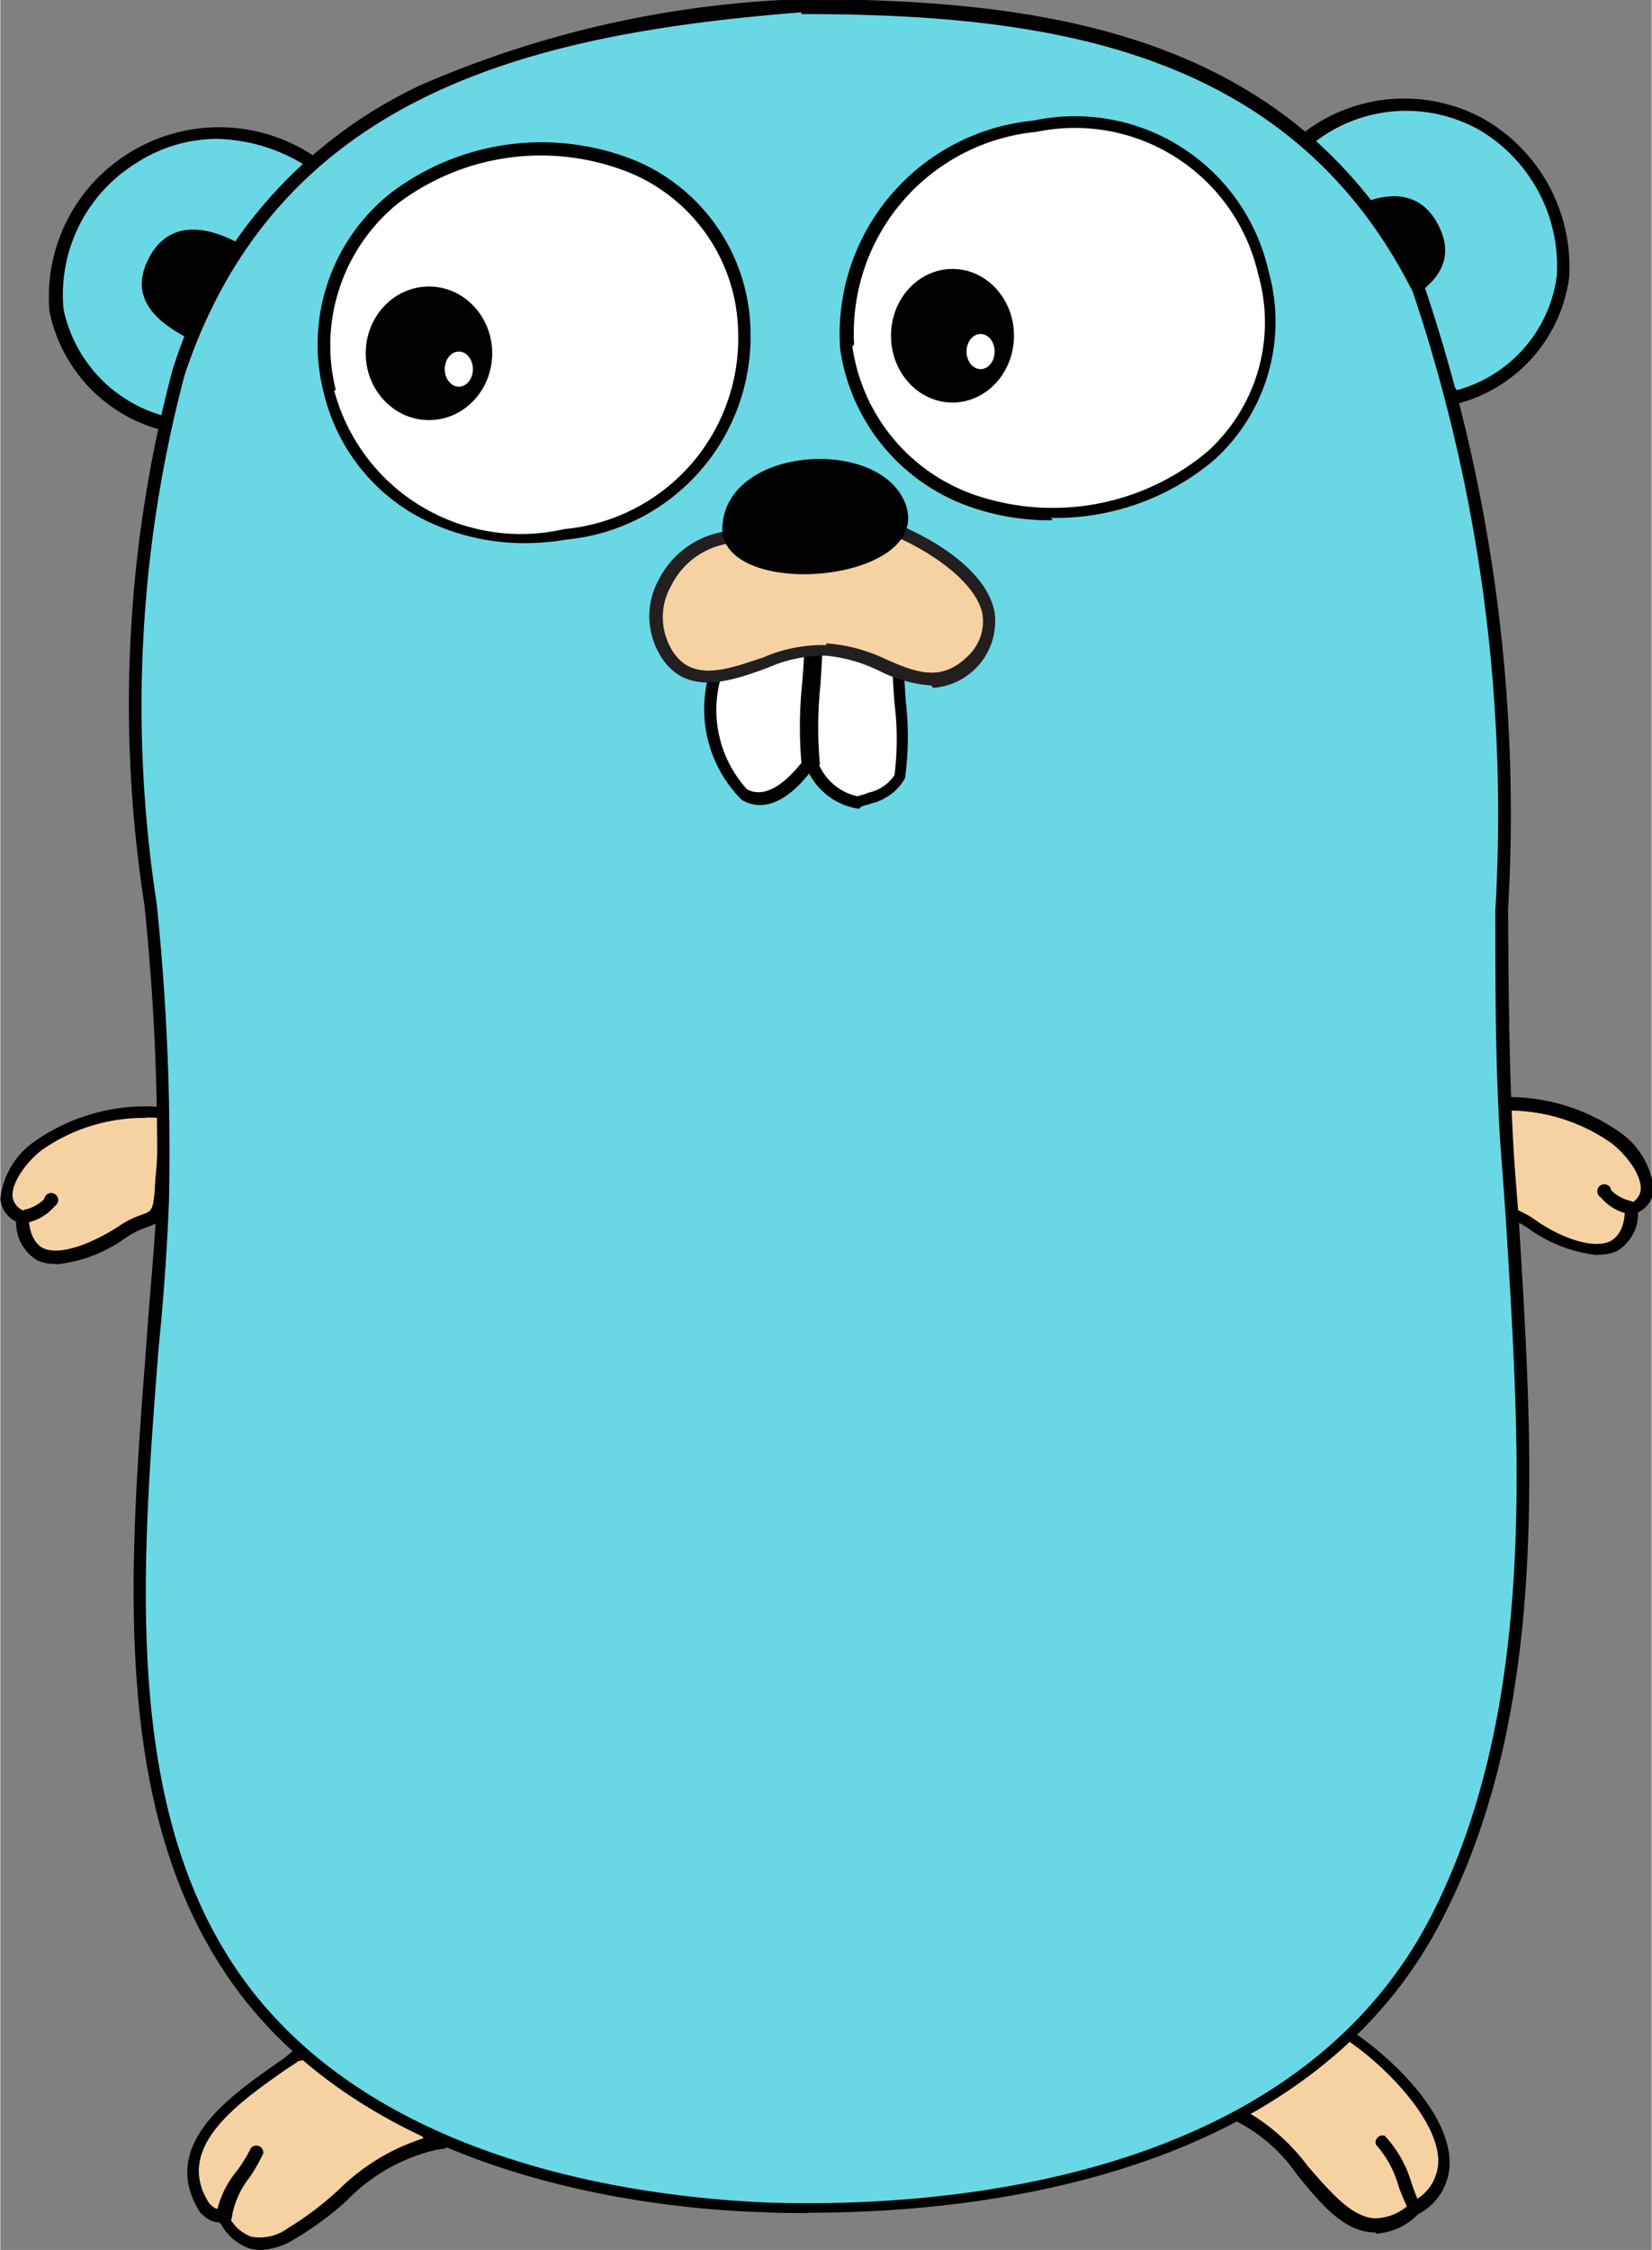 <?xml version="1.0" encoding="UTF-8"?>
<!-- Uploaded to: SVG Repo, www.svgrepo.com, Generator: SVG Repo Mixer Tools -->
<svg width="23.509" height="32" version="1.1" viewBox="0 0 .94 1.28" xmlns="http://www.w3.org/2000/svg" xmlns:cc="http://creativecommons.org/ns#" xmlns:dc="http://purl.org/dc/elements/1.1/" xmlns:rdf="http://www.w3.org/1999/02/22-rdf-syntax-ns#">
 <rect x="0" y="0" width=".94" height="1.28" fill="#808080" stroke="none"/>
 <title>file_type_go</title>
 <g>
  <path d="m0.013 0.693c0.002 0.038 0.04 0.02 0.057 0.009 0.016-0.011 0.021-0.002 0.022-0.024a0.363 0.363 0 0 0 0.002-0.044 0.107 0.107 0 0 0-0.071 0.018c-0.01 0.008-0.03 0.032-0.01 0.041" fill="#f6d2a2" fill-rule="evenodd"/>
  <path d="m0.032 0.719a0.024 0.024 0 0 1-0.011-0.002 0.025 0.025 0 0 1-0.012-0.022 0.016 0.016 0 0 1-0.009-0.013 0.046 0.046 0 0 1 0.02-0.033 0.11 0.11 0 0 1 0.074-0.019l0.003 2.7429e-4v0.003a0.259 0.259 0 0 1-0.001 0.034c-2.7428e-4 0.003-5.0285e-4 0.007-7.3142e-4 0.01-0.001 0.016-0.004 0.018-0.012 0.021a0.045 0.045 0 0 0-0.012 0.006 0.082 0.082 0 0 1-0.039 0.015zm0.051-0.083a0.101 0.101 0 0 0-0.059 0.018c-0.007 0.005-0.018 0.018-0.017 0.027a0.01 0.01 0 0 0 0.007 0.008l0.002 9.1428e-4v0.002c4.5715e-4 0.009 0.003 0.015 0.008 0.018 0.01 0.005 0.029-0.003 0.043-0.012a0.052 0.052 0 0 1 0.014-0.007c0.005-0.002 0.006-0.002 0.007-0.015 0-0.003 4.5714e-4 -0.007 7.3143e-4 -0.01a0.281 0.281 0 0 0 0.001-0.03q-0.004-1.3714e-4 -0.007-1.3714e-4z"/>
  <path d="m0.013 0.693a0.03 0.03 0 0 0 0.015-0.008" fill="#c6b198" fill-rule="evenodd"/>
  <path d="m0.013 0.696a0.004 0.004 0 0 1-0.001-0.007l0.002-8.6857e-4a0.022 0.022 0 0 0 0.011-0.006 0.004 0.004 0 1 1 0.006 0.004 0.028 0.028 0 0 1-0.014 0.009l-0.002 8.2286e-4a0.004 0.004 0 0 1-0.001 2.2871e-4z"/>
  <path d="m0.1 0.243c-0.145-0.041-0.037-0.224 0.079-0.149z" fill="#6ad7e5" fill-rule="evenodd"/>
  <path d="m0.102 0.247-0.003-7.7714e-4a0.088 0.088 0 0 1-0.071-0.069 0.096 0.096 0 0 1 0.045-0.09 0.097 0.097 0 0 1 0.109 0.004l0.003 0.002zm0.021-0.168a0.085 0.085 0 0 0-0.046 0.014 0.088 0.088 0 0 0-0.041 0.083 0.08 0.08 0 0 0 0.063 0.062l0.076-0.143a0.099 0.099 0 0 0-0.052-0.016z"/>
  <path d="m0.742 0.08c0.114-0.08 0.218 0.101 0.085 0.147z" fill="#6ad7e5" fill-rule="evenodd"/>
  <path d="m0.825 0.231-0.088-0.152 0.003-0.002a0.094 0.094 0 0 1 0.105-0.009 0.097 0.097 0 0 1 0.048 0.09 0.086 0.086 0 0 1-0.065 0.072zm-0.078-0.15 0.082 0.141a0.078 0.078 0 0 0 0.057-0.065 0.09 0.09 0 0 0-0.044-0.083 0.085 0.085 0 0 0-0.094 0.007z"/>
  <path d="m0.767 1.157c0.029 0.018 0.082 0.072 0.039 0.099-0.042 0.038-0.065-0.042-0.102-0.053a0.102 0.102 0 0 1 0.064-0.045z" fill="#f6d2a2" fill-rule="evenodd"/>
  <path d="m0.783 1.27h-0.002c-0.017-0.001-0.03-0.017-0.043-0.033a0.093 0.093 0 0 0-0.036-0.031l-0.005-0.001 0.003-0.004a0.106 0.106 0 0 1 0.066-0.047h0.001l0.001 6.857e-4c0.019 0.012 0.057 0.045 0.057 0.076a0.033 0.033 0 0 1-0.018 0.029 0.036 0.036 0 0 1-0.024 0.011zm-0.074-0.069a0.115 0.115 0 0 1 0.035 0.031c0.013 0.015 0.025 0.029 0.038 0.03a0.029 0.029 0 0 0 0.021-0.009l5.4858e-4 -4.114e-4a0.026 0.026 0 0 0 0.015-0.023c0-0.024-0.031-0.055-0.052-0.069a0.094 0.094 0 0 0-0.057 0.039z"/>
  <path d="m0.805 1.26a0.004 0.004 0 0 1-0.003-0.002 0.133 0.133 0 0 1-0.006-0.014 0.06 0.06 0 0 0-0.013-0.024 0.004 0.004 0 0 1 0.005-0.005 0.066 0.066 0 0 1 0.015 0.026 0.128 0.128 0 0 0 0.005 0.013 0.004 0.004 0 0 1-0.002 0.005 0.004 0.004 0 0 1-0.002 5.028e-4z"/>
  <path d="m0.247 1.219c-0.034 0.005-0.053 0.036-0.082 0.052-0.027 0.016-0.037-0.005-0.039-0.009-0.004-0.002-0.004 0.002-0.01-0.005-0.025-0.039 0.026-0.068 0.052-0.088 0.037-0.007 0.06 0.024 0.079 0.05z" fill="#f6d2a2" fill-rule="evenodd"/>
  <path d="m0.148 1.28a0.024 0.024 0 0 1-0.006-8.229e-4 0.03 0.03 0 0 1-0.017-0.015h-8.2285e-4c-0.003 0-0.005-6.4e-4 -0.01-0.005l-5.0274e-4 -5.897e-4c-0.024-0.038 0.017-0.066 0.044-0.085 0.003-0.002 0.007-0.005 0.009-0.007l6.4e-4 -4.571e-4h7.7714e-4c0.038-0.008 0.062 0.024 0.081 0.049l0.005 0.007-0.006 9.142e-4a0.103 0.103 0 0 0-0.051 0.029 0.184 0.184 0 0 1-0.03 0.022 0.039 0.039 0 0 1-0.02 0.006zm-0.024-0.023a0.01 0.01 0 0 1 0.004 9.6e-4l0.001 5.029e-4 9.1428e-4 0.002a0.023 0.023 0 0 0 0.013 0.012 0.027 0.027 0 0 0 0.021-0.005 0.179 0.179 0 0 0 0.029-0.022 0.12 0.12 0 0 1 0.048-0.029c-0.018-0.024-0.039-0.05-0.071-0.044-0.003 0.002-0.006 0.004-0.009 0.006-0.027 0.019-0.062 0.044-0.042 0.075 0.003 0.003 0.004 0.003 0.004 0.003z"/>
  <path d="m0.126 1.265h-3.2e-4a0.004 0.004 0 0 1-0.003-0.004 0.055 0.055 0 0 1 0.012-0.026 0.085 0.085 0 0 0 0.008-0.013 0.004 0.004 0 0 1 0.007 0.003 0.091 0.091 0 0 1-0.008 0.014 0.049 0.049 0 0 0-0.01 0.023 0.004 0.004 0 0 1-0.004 0.003z"/>
 </g>
 <g fill-rule="evenodd">
  <path d="m0.106 0.192c-0.019-0.01-0.033-0.024-0.021-0.046 0.011-0.02 0.031-0.018 0.05-0.008z"/>
  <path d="m0.797 0.173c0.019-0.01 0.033-0.024 0.021-0.046-0.011-0.02-0.031-0.018-0.05-0.008z"/>
  <path d="m0.928 0.688c-0.002 0.038-0.04 0.02-0.057 0.009-0.016-0.011-0.021-0.002-0.022-0.024a0.363 0.363 0 0 1-0.002-0.044 0.107 0.107 0 0 1 0.071 0.018c0.01 0.008 0.03 0.032 0.01 0.041" fill="#f6d2a2"/>
 </g>
 <g>
  <path d="m0.909 0.714a0.082 0.082 0 0 1-0.039-0.015 0.045 0.045 0 0 0-0.012-0.006c-0.008-0.003-0.011-0.005-0.012-0.021 0-0.003-4.5714e-4 -0.007-7.3143e-4 -0.01a0.259 0.259 0 0 1-0.001-0.034v-0.003l0.003-2.7429e-4a0.11 0.11 0 0 1 0.074 0.019 0.046 0.046 0 0 1 0.02 0.033 0.016 0.016 0 0 1-0.009 0.013 0.025 0.025 0 0 1-0.012 0.022 0.024 0.024 0 0 1-0.01 0.002zm-0.058-0.082a0.281 0.281 0 0 0 0.001 0.03c2.7429e-4 0.003 5.0286e-4 0.007 7.3143e-4 0.01 7.7714e-4 0.012 0.002 0.013 0.007 0.015a0.052 0.052 0 0 1 0.014 0.007c0.014 0.01 0.033 0.017 0.043 0.012 0.005-0.003 8e-3 -0.009 0.008-0.018v-0.002l0.002-9.1429e-4a0.01 0.01 0 0 0 0.007-0.008c8.2285e-4 -0.009-0.009-0.021-0.017-0.027a0.102 0.102 0 0 0-0.066-0.018z"/>
  <path d="m0.928 0.688a0.03 0.03 0 0 1-0.015-0.008" fill="#c6b198" fill-rule="evenodd"/>
  <path d="m0.928 0.691a0.004 0.004 0 0 1-0.001 0l-0.002-8.2286e-4a0.028 0.028 0 0 1-0.014-0.009 0.004 0.004 0 1 1 0.006-0.004 0.022 0.022 0 0 0 0.011 0.006l0.002 8.6857e-4a0.004 0.004 0 0 1-0.001 0.007z"/>
  <path d="m0.456 0.004c0.145 0 0.28 0.021 0.351 0.16 0.063 0.156 0.041 0.324 0.051 0.489 0.008 0.141 0.027 0.305-0.039 0.436-0.069 0.138-0.242 0.173-0.384 0.168-0.112-0.004-0.246-0.04-0.309-0.142-0.074-0.12-0.039-0.298-0.034-0.431 0.006-0.158-0.043-0.316 0.009-0.47 0.054-0.16 0.199-0.196 0.355-0.209" fill="#6ad7e5" fill-rule="evenodd"/>
  <path d="m0.46 1.259c-0.009 0-0.017 0-0.025-4.571e-4 -0.069-0.002-0.237-0.021-0.312-0.144-0.06-0.097-0.049-0.23-0.04-0.348 0.002-0.03 0.005-0.058 0.006-0.084a1.357 1.357 0 0 0-0.007-0.168 0.741 0.741 0 0 1 0.016-0.304 0.266 0.266 0 0 1 0.141-0.162 0.592 0.592 0 0 1 0.217-0.049h2.7428e-4c0.141 0 0.282 0.02 0.354 0.162v2.7428e-4a0.938 0.938 0 0 1 0.048 0.355c2.2857e-4 0.044 5.0286e-4 0.09 0.003 0.135 7.7714e-4 0.014 0.002 0.027 0.003 0.041 0.008 0.13 0.018 0.277-0.042 0.396-0.074 0.149-0.262 0.17-0.362 0.17zm-0.004-1.252c-0.151 0.012-0.297 0.045-0.351 0.206a0.736 0.736 0 0 0-0.016 0.301 1.362 1.362 0 0 1 0.007 0.169c-0.001 0.027-0.003 0.055-0.006 0.085-0.009 0.117-0.02 0.249 0.039 0.344 0.074 0.12 0.239 0.138 0.307 0.141 0.088 0.003 0.301-0.007 0.38-0.166 0.059-0.118 0.049-0.264 0.041-0.393-9.1429e-4 -0.014-0.002-0.028-0.003-0.041-0.003-0.045-0.003-0.091-0.003-0.135a0.933 0.933 0 0 0-0.047-0.352c-0.07-0.139-0.209-0.158-0.348-0.158z"/>
  <path d="m0.481 0.198c0.026 0.151 0.273 0.111 0.237-0.041-0.032-0.137-0.246-0.099-0.237 0.041" fill="#fff" fill-rule="evenodd"/>
  <path d="m0.599 0.296a0.138 0.138 0 0 1-0.045-0.007 0.112 0.112 0 0 1-0.076-0.091v-3.6541e-4a0.122 0.122 0 0 1 0.11-0.129 0.113 0.113 0 0 1 0.134 0.086 0.106 0.106 0 0 1-0.031 0.107 0.14 0.14 0 0 1-0.093 0.033zm-0.114-0.099a0.105 0.105 0 0 0 0.071 0.085 0.137 0.137 0 0 0 0.131-0.025 0.099 0.099 0 0 0 0.029-0.101 0.107 0.107 0 0 0-0.126-0.081 0.115 0.115 0 0 0-0.104 0.121z"/>
  <path d="m0.186 0.222c0.034 0.132 0.244 0.098 0.236-0.034-0.01-0.158-0.268-0.128-0.236 0.034" fill="#fff" fill-rule="evenodd"/>
  <path d="m0.299 0.309a0.129 0.129 0 0 1-0.061-0.015 0.109 0.109 0 0 1-0.054-0.071 0.11 0.11 0 0 1 0.038-0.113 0.142 0.142 0 0 1 0.141-0.018 0.107 0.107 0 0 1 0.064 0.096 0.116 0.116 0 0 1-0.105 0.119 0.146 0.146 0 0 1-0.023 0.002zm-0.109-0.087a0.11 0.11 0 0 0 0.131 0.079 0.109 0.109 0 0 0 0.099-0.112 0.1 0.1 0 0 0-0.06-0.09 0.135 0.135 0 0 0-0.134 0.017 0.104 0.104 0 0 0-0.035 0.106z"/>
  <path d="m0.511 0.379a0.341 0.341 0 0 1 7.3142e-4 0.063c-0.005 0.009-0.015 0.01-0.023 0.014a0.034 0.034 0 0 1-0.026-0.021 0.444 0.444 0 0 1 0.002-0.071z" fill="#fff" fill-rule="evenodd"/>
  <path d="m0.489 0.46h-0.001a0.038 0.038 0 0 1-0.029-0.023v-9.6e-4a0.238 0.238 0 0 1 4.1143e-4 -0.049c5.9429e-4 -0.007 0.001-0.015 0.001-0.023v-0.005l0.054 0.017v0.003c0 0.006 5.4857e-4 0.013 0.001 0.02a0.171 0.171 0 0 1-3.6571e-4 0.043v5.4857e-4l-2.7429e-4 5.0285e-4a0.03 0.03 0 0 1-0.019 0.014c-0.002 7.7714e-4 -0.004 0.001-0.006 0.002zm-0.023-0.025a0.031 0.031 0 0 0 0.022 0.018c0.002-7.7715e-4 0.004-0.001 0.006-0.002a0.024 0.024 0 0 0 0.015-0.01 0.168 0.168 0 0 0 0-0.041c-4.5714e-4 -0.006-9.1428e-4 -0.012-0.001-0.018l-0.04-0.012c-3.2e-4 0.006-7.7714e-4 0.012-0.001 0.018a0.231 0.231 0 0 0-4.5714e-4 0.047z"/>
  <ellipse cx=".244" cy=".201" rx=".036" ry=".038"/>
  <ellipse cx=".261" cy=".21" rx=".008" ry=".01" fill="#fff"/>
  <ellipse cx=".542" cy=".191" rx=".035" ry=".038"/>
  <ellipse cx=".558" cy=".2" rx=".008" ry=".01" fill="#fff"/>
  <path d="m0.41 0.377c-0.015 0.038 0.009 0.113 0.051 0.057a0.444 0.444 0 0 1 0.002-0.071z" fill="#fff" fill-rule="evenodd"/>
  <path d="m0.432 0.458a0.021 0.021 0 0 1-0.01-0.003 0.073 0.073 0 0 1-0.016-0.079l6.8571e-4 -0.002 0.059-0.015v0.005c-2.2857e-4 0.008-8.6857e-4 0.016-0.001 0.023a0.229 0.229 0 0 0-4.5714e-4 0.047v0.001l-8.6857e-4 0.001c-0.012 0.017-0.023 0.022-0.031 0.022zm-0.02-0.078a0.067 0.067 0 0 0 0.013 0.069c0.011 0.006 0.023-0.005 0.031-0.015a0.245 0.245 0 0 1 5.9429e-4 -0.047c4.5714e-4 -0.006 9.1428e-4 -0.012 0.001-0.018z"/>
  <path d="m0.415 0.305a0.046 0.046 0 0 0-0.038 0.064c0.02 0.036 0.064-0.003 0.092 5.0286e-4 0.032 6.4e-4 0.058 0.034 0.084 0.006 0.028-0.031-0.012-0.061-0.044-0.074z" fill="#f6d2a2" fill-rule="evenodd"/>
  <path d="m0.53 0.39a0.079 0.079 0 0 1-0.029-0.008 0.088 0.088 0 0 0-0.031-0.009h-4.115e-4a0.08 0.08 0 0 0-0.033 0.007c-0.022 0.008-0.048 0.017-0.062-0.009a0.043 0.043 0 0 1 6.4e-4 -0.042 0.051 0.051 0 0 1 0.04-0.027l0.095-0.004 7.3143e-4 3.1999e-4c0.024 0.01 0.051 0.028 0.055 0.05a0.038 0.038 0 0 1-0.035 0.043zm-0.06-0.024a0.094 0.094 0 0 1 0.034 0.009c0.018 0.008 0.032 0.013 0.047-0.002a0.027 0.027 0 0 0 0.008-0.024c-0.004-0.018-0.029-0.035-0.05-0.044l-0.093 0.004a0.044 0.044 0 0 0-0.034 0.024 0.036 0.036 0 0 0-6.8572e-4 0.035c0.011 0.021 0.032 0.013 0.053 0.006a0.085 0.085 0 0 1 0.036-0.007z" fill="#231f20"/>
  <path d="m0.411 0.303c-0.002-0.05 0.093-0.056 0.105-0.014 0.011 0.042-0.1 0.052-0.105 0.014z" fill-rule="evenodd"/>
 </g>
</svg>
